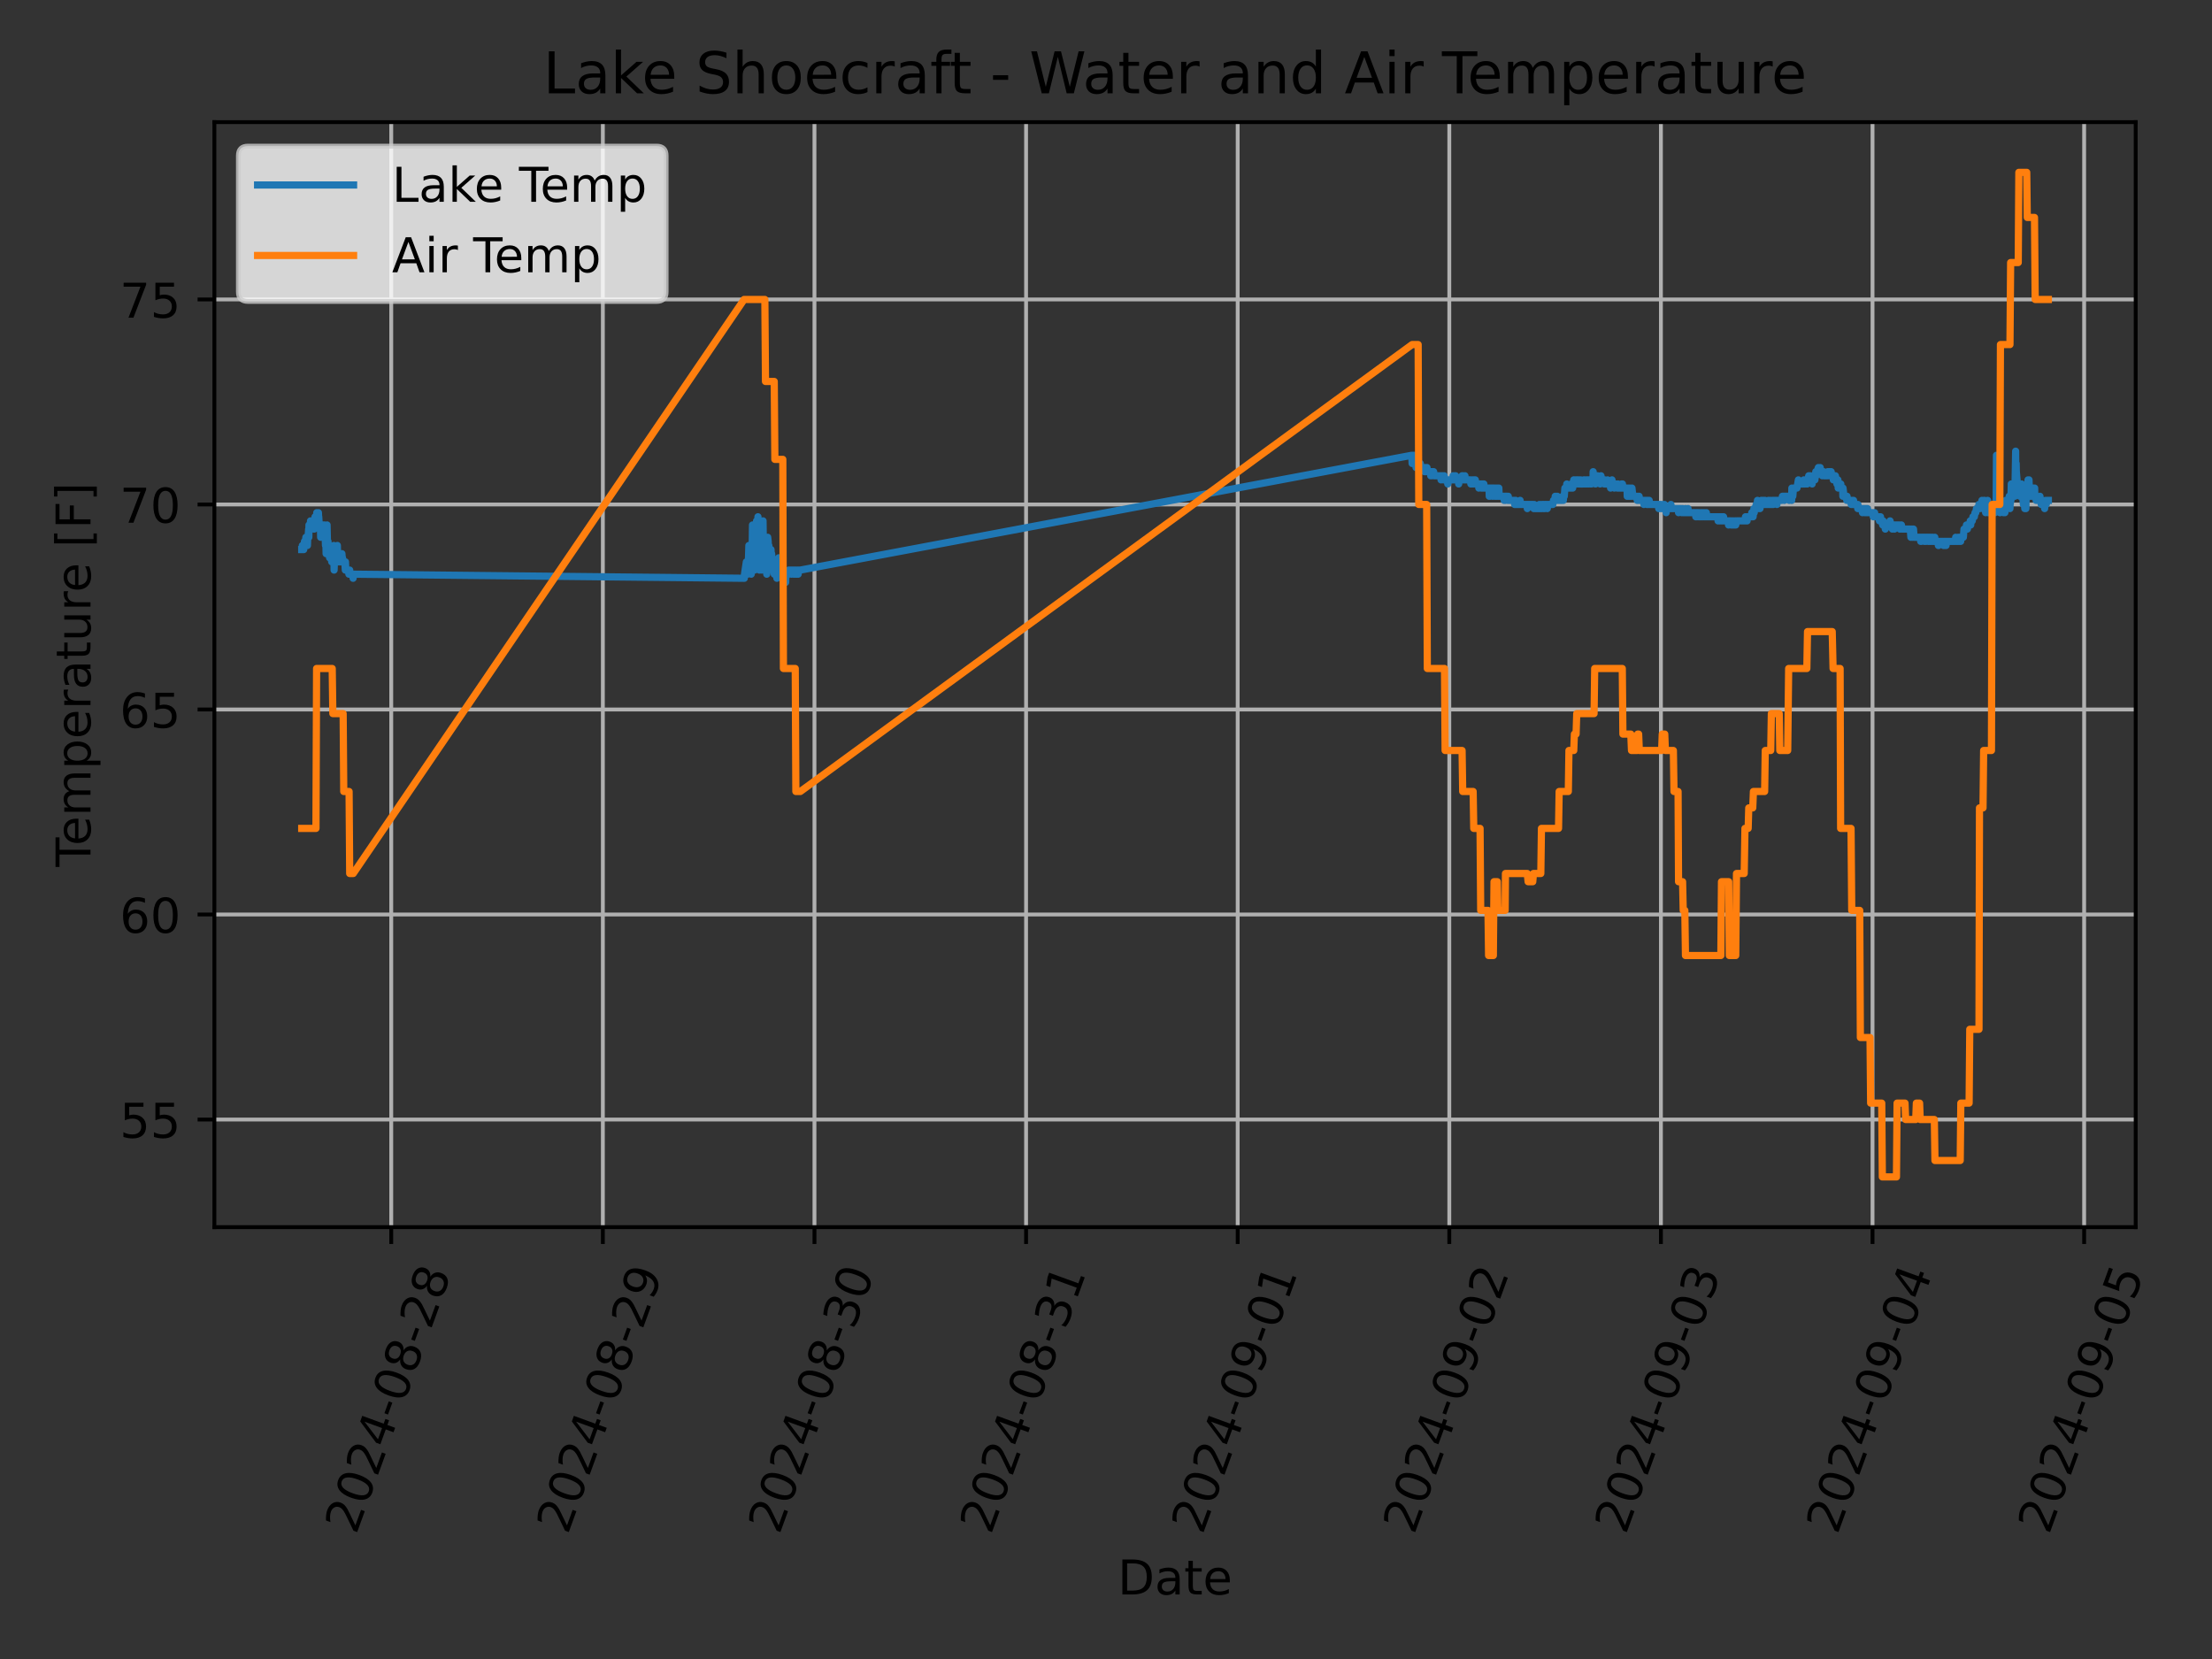 <?xml version="1.0" encoding="utf-8" standalone="no"?>
<!DOCTYPE svg PUBLIC "-//W3C//DTD SVG 1.1//EN"
  "http://www.w3.org/Graphics/SVG/1.1/DTD/svg11.dtd">
<!-- Created with matplotlib (https://matplotlib.org/) -->
<svg height="345.6pt" version="1.1" viewBox="0 0 460.8 345.6" width="460.8pt" xmlns="http://www.w3.org/2000/svg" xmlns:xlink="http://www.w3.org/1999/xlink">
 <rect x="0" y="0" width="460.8" height="345.6" fill="#333333" stroke="none"/>
 <defs>
  <style type="text/css">*{stroke-linecap:butt;stroke-linejoin:round;}</style>
 </defs>
 <g id="figure_1">
  <g id="patch_1">
   <path d="M 0 345.6 
L 460.8 345.6 
L 460.8 0 
L 0 0 
z
" style="fill:none;"/>
  </g>
  <g id="axes_1">
   <g id="patch_2">
    <path d="M 44.66 255.639 
L 444.902 255.639 
L 444.902 25.44 
L 44.66 25.44 
z
" style="fill:none;"/>
   </g>
   <g id="matplotlib.axis_1">
    <g id="xtick_1">
     <g id="line2d_1">
      <path clip-path="url(#p3c77a304e7)" d="M 81.503 255.639 
L 81.503 25.44 
" style="fill:none;stroke:#b0b0b0;stroke-linecap:square;stroke-width:0.8;"/>
     </g>
     <g id="line2d_2">
      <defs>
       <path d="M 0 0 
L 0 3.5 
" id="m9ffdf04076" style="stroke:#000000;stroke-width:0.8;"/>
      </defs>
      <g>
       <use style="stroke:#000000;stroke-width:0.8;" x="81.503" xlink:href="#m9ffdf04076" y="255.639"/>
      </g>
     </g>
     <g id="text_1">
      <!-- 2024-08-28 -->
      <g transform="translate(74.158 319.848)rotate(-70)scale(0.1 -0.1)">
       <defs>
        <path d="M 19.188 8.297 
L 53.609 8.297 
L 53.609 0 
L 7.328 0 
L 7.328 8.297 
Q 12.938 14.109 22.625 23.891 
Q 32.328 33.688 34.812 36.531 
Q 39.547 41.844 41.422 45.531 
Q 43.312 49.219 43.312 52.781 
Q 43.312 58.594 39.234 62.25 
Q 35.156 65.922 28.609 65.922 
Q 23.969 65.922 18.812 64.312 
Q 13.672 62.703 7.812 59.422 
L 7.812 69.391 
Q 13.766 71.781 18.938 73 
Q 24.125 74.219 28.422 74.219 
Q 39.75 74.219 46.484 68.547 
Q 53.219 62.891 53.219 53.422 
Q 53.219 48.922 51.531 44.891 
Q 49.859 40.875 45.406 35.406 
Q 44.188 33.984 37.641 27.219 
Q 31.109 20.453 19.188 8.297 
z
" id="DejaVuSans-50"/>
        <path d="M 31.781 66.406 
Q 24.172 66.406 20.328 58.906 
Q 16.5 51.422 16.5 36.375 
Q 16.5 21.391 20.328 13.891 
Q 24.172 6.391 31.781 6.391 
Q 39.453 6.391 43.281 13.891 
Q 47.125 21.391 47.125 36.375 
Q 47.125 51.422 43.281 58.906 
Q 39.453 66.406 31.781 66.406 
z
M 31.781 74.219 
Q 44.047 74.219 50.516 64.516 
Q 56.984 54.828 56.984 36.375 
Q 56.984 17.969 50.516 8.266 
Q 44.047 -1.422 31.781 -1.422 
Q 19.531 -1.422 13.062 8.266 
Q 6.594 17.969 6.594 36.375 
Q 6.594 54.828 13.062 64.516 
Q 19.531 74.219 31.781 74.219 
z
" id="DejaVuSans-48"/>
        <path d="M 37.797 64.312 
L 12.891 25.391 
L 37.797 25.391 
z
M 35.203 72.906 
L 47.609 72.906 
L 47.609 25.391 
L 58.016 25.391 
L 58.016 17.188 
L 47.609 17.188 
L 47.609 0 
L 37.797 0 
L 37.797 17.188 
L 4.891 17.188 
L 4.891 26.703 
z
" id="DejaVuSans-52"/>
        <path d="M 4.891 31.391 
L 31.203 31.391 
L 31.203 23.391 
L 4.891 23.391 
z
" id="DejaVuSans-45"/>
        <path d="M 31.781 34.625 
Q 24.75 34.625 20.719 30.859 
Q 16.703 27.094 16.703 20.516 
Q 16.703 13.922 20.719 10.156 
Q 24.75 6.391 31.781 6.391 
Q 38.812 6.391 42.859 10.172 
Q 46.922 13.969 46.922 20.516 
Q 46.922 27.094 42.891 30.859 
Q 38.875 34.625 31.781 34.625 
z
M 21.922 38.812 
Q 15.578 40.375 12.031 44.719 
Q 8.5 49.078 8.5 55.328 
Q 8.5 64.062 14.719 69.141 
Q 20.953 74.219 31.781 74.219 
Q 42.672 74.219 48.875 69.141 
Q 55.078 64.062 55.078 55.328 
Q 55.078 49.078 51.531 44.719 
Q 48 40.375 41.703 38.812 
Q 48.828 37.156 52.797 32.312 
Q 56.781 27.484 56.781 20.516 
Q 56.781 9.906 50.312 4.234 
Q 43.844 -1.422 31.781 -1.422 
Q 19.734 -1.422 13.25 4.234 
Q 6.781 9.906 6.781 20.516 
Q 6.781 27.484 10.781 32.312 
Q 14.797 37.156 21.922 38.812 
z
M 18.312 54.391 
Q 18.312 48.734 21.844 45.562 
Q 25.391 42.391 31.781 42.391 
Q 38.141 42.391 41.719 45.562 
Q 45.312 48.734 45.312 54.391 
Q 45.312 60.062 41.719 63.234 
Q 38.141 66.406 31.781 66.406 
Q 25.391 66.406 21.844 63.234 
Q 18.312 60.062 18.312 54.391 
z
" id="DejaVuSans-56"/>
       </defs>
       <use xlink:href="#DejaVuSans-50"/>
       <use x="63.623" xlink:href="#DejaVuSans-48"/>
       <use x="127.246" xlink:href="#DejaVuSans-50"/>
       <use x="190.869" xlink:href="#DejaVuSans-52"/>
       <use x="254.492" xlink:href="#DejaVuSans-45"/>
       <use x="290.576" xlink:href="#DejaVuSans-48"/>
       <use x="354.199" xlink:href="#DejaVuSans-56"/>
       <use x="417.822" xlink:href="#DejaVuSans-45"/>
       <use x="453.906" xlink:href="#DejaVuSans-50"/>
       <use x="517.529" xlink:href="#DejaVuSans-56"/>
      </g>
     </g>
    </g>
    <g id="xtick_2">
     <g id="line2d_3">
      <path clip-path="url(#p3c77a304e7)" d="M 125.586 255.639 
L 125.586 25.44 
" style="fill:none;stroke:#b0b0b0;stroke-linecap:square;stroke-width:0.8;"/>
     </g>
     <g id="line2d_4">
      <g>
       <use style="stroke:#000000;stroke-width:0.8;" x="125.586" xlink:href="#m9ffdf04076" y="255.639"/>
      </g>
     </g>
     <g id="text_2">
      <!-- 2024-08-29 -->
      <g transform="translate(118.24 319.848)rotate(-70)scale(0.1 -0.1)">
       <defs>
        <path d="M 10.984 1.516 
L 10.984 10.5 
Q 14.703 8.734 18.5 7.812 
Q 22.312 6.891 25.984 6.891 
Q 35.75 6.891 40.891 13.453 
Q 46.047 20.016 46.781 33.406 
Q 43.953 29.203 39.594 26.953 
Q 35.25 24.703 29.984 24.703 
Q 19.047 24.703 12.672 31.312 
Q 6.297 37.938 6.297 49.422 
Q 6.297 60.641 12.938 67.422 
Q 19.578 74.219 30.609 74.219 
Q 43.266 74.219 49.922 64.516 
Q 56.594 54.828 56.594 36.375 
Q 56.594 19.141 48.406 8.859 
Q 40.234 -1.422 26.422 -1.422 
Q 22.703 -1.422 18.891 -0.688 
Q 15.094 0.047 10.984 1.516 
z
M 30.609 32.422 
Q 37.25 32.422 41.125 36.953 
Q 45.016 41.5 45.016 49.422 
Q 45.016 57.281 41.125 61.844 
Q 37.25 66.406 30.609 66.406 
Q 23.969 66.406 20.094 61.844 
Q 16.219 57.281 16.219 49.422 
Q 16.219 41.5 20.094 36.953 
Q 23.969 32.422 30.609 32.422 
z
" id="DejaVuSans-57"/>
       </defs>
       <use xlink:href="#DejaVuSans-50"/>
       <use x="63.623" xlink:href="#DejaVuSans-48"/>
       <use x="127.246" xlink:href="#DejaVuSans-50"/>
       <use x="190.869" xlink:href="#DejaVuSans-52"/>
       <use x="254.492" xlink:href="#DejaVuSans-45"/>
       <use x="290.576" xlink:href="#DejaVuSans-48"/>
       <use x="354.199" xlink:href="#DejaVuSans-56"/>
       <use x="417.822" xlink:href="#DejaVuSans-45"/>
       <use x="453.906" xlink:href="#DejaVuSans-50"/>
       <use x="517.529" xlink:href="#DejaVuSans-57"/>
      </g>
     </g>
    </g>
    <g id="xtick_3">
     <g id="line2d_5">
      <path clip-path="url(#p3c77a304e7)" d="M 169.668 255.639 
L 169.668 25.44 
" style="fill:none;stroke:#b0b0b0;stroke-linecap:square;stroke-width:0.8;"/>
     </g>
     <g id="line2d_6">
      <g>
       <use style="stroke:#000000;stroke-width:0.8;" x="169.668" xlink:href="#m9ffdf04076" y="255.639"/>
      </g>
     </g>
     <g id="text_3">
      <!-- 2024-08-30 -->
      <g transform="translate(162.323 319.848)rotate(-70)scale(0.1 -0.1)">
       <defs>
        <path d="M 40.578 39.312 
Q 47.656 37.797 51.625 33 
Q 55.609 28.219 55.609 21.188 
Q 55.609 10.406 48.188 4.484 
Q 40.766 -1.422 27.094 -1.422 
Q 22.516 -1.422 17.656 -0.516 
Q 12.797 0.391 7.625 2.203 
L 7.625 11.719 
Q 11.719 9.328 16.594 8.109 
Q 21.484 6.891 26.812 6.891 
Q 36.078 6.891 40.938 10.547 
Q 45.797 14.203 45.797 21.188 
Q 45.797 27.641 41.281 31.266 
Q 36.766 34.906 28.719 34.906 
L 20.219 34.906 
L 20.219 43.016 
L 29.109 43.016 
Q 36.375 43.016 40.234 45.922 
Q 44.094 48.828 44.094 54.297 
Q 44.094 59.906 40.109 62.906 
Q 36.141 65.922 28.719 65.922 
Q 24.656 65.922 20.016 65.031 
Q 15.375 64.156 9.812 62.312 
L 9.812 71.094 
Q 15.438 72.656 20.344 73.438 
Q 25.25 74.219 29.594 74.219 
Q 40.828 74.219 47.359 69.109 
Q 53.906 64.016 53.906 55.328 
Q 53.906 49.266 50.438 45.094 
Q 46.969 40.922 40.578 39.312 
z
" id="DejaVuSans-51"/>
       </defs>
       <use xlink:href="#DejaVuSans-50"/>
       <use x="63.623" xlink:href="#DejaVuSans-48"/>
       <use x="127.246" xlink:href="#DejaVuSans-50"/>
       <use x="190.869" xlink:href="#DejaVuSans-52"/>
       <use x="254.492" xlink:href="#DejaVuSans-45"/>
       <use x="290.576" xlink:href="#DejaVuSans-48"/>
       <use x="354.199" xlink:href="#DejaVuSans-56"/>
       <use x="417.822" xlink:href="#DejaVuSans-45"/>
       <use x="453.906" xlink:href="#DejaVuSans-51"/>
       <use x="517.529" xlink:href="#DejaVuSans-48"/>
      </g>
     </g>
    </g>
    <g id="xtick_4">
     <g id="line2d_7">
      <path clip-path="url(#p3c77a304e7)" d="M 213.751 255.639 
L 213.751 25.44 
" style="fill:none;stroke:#b0b0b0;stroke-linecap:square;stroke-width:0.8;"/>
     </g>
     <g id="line2d_8">
      <g>
       <use style="stroke:#000000;stroke-width:0.8;" x="213.751" xlink:href="#m9ffdf04076" y="255.639"/>
      </g>
     </g>
     <g id="text_4">
      <!-- 2024-08-31 -->
      <g transform="translate(206.406 319.848)rotate(-70)scale(0.1 -0.1)">
       <defs>
        <path d="M 12.406 8.297 
L 28.516 8.297 
L 28.516 63.922 
L 10.984 60.406 
L 10.984 69.391 
L 28.422 72.906 
L 38.281 72.906 
L 38.281 8.297 
L 54.391 8.297 
L 54.391 0 
L 12.406 0 
z
" id="DejaVuSans-49"/>
       </defs>
       <use xlink:href="#DejaVuSans-50"/>
       <use x="63.623" xlink:href="#DejaVuSans-48"/>
       <use x="127.246" xlink:href="#DejaVuSans-50"/>
       <use x="190.869" xlink:href="#DejaVuSans-52"/>
       <use x="254.492" xlink:href="#DejaVuSans-45"/>
       <use x="290.576" xlink:href="#DejaVuSans-48"/>
       <use x="354.199" xlink:href="#DejaVuSans-56"/>
       <use x="417.822" xlink:href="#DejaVuSans-45"/>
       <use x="453.906" xlink:href="#DejaVuSans-51"/>
       <use x="517.529" xlink:href="#DejaVuSans-49"/>
      </g>
     </g>
    </g>
    <g id="xtick_5">
     <g id="line2d_9">
      <path clip-path="url(#p3c77a304e7)" d="M 257.834 255.639 
L 257.834 25.44 
" style="fill:none;stroke:#b0b0b0;stroke-linecap:square;stroke-width:0.8;"/>
     </g>
     <g id="line2d_10">
      <g>
       <use style="stroke:#000000;stroke-width:0.8;" x="257.834" xlink:href="#m9ffdf04076" y="255.639"/>
      </g>
     </g>
     <g id="text_5">
      <!-- 2024-09-01 -->
      <g transform="translate(250.488 319.848)rotate(-70)scale(0.1 -0.1)">
       <use xlink:href="#DejaVuSans-50"/>
       <use x="63.623" xlink:href="#DejaVuSans-48"/>
       <use x="127.246" xlink:href="#DejaVuSans-50"/>
       <use x="190.869" xlink:href="#DejaVuSans-52"/>
       <use x="254.492" xlink:href="#DejaVuSans-45"/>
       <use x="290.576" xlink:href="#DejaVuSans-48"/>
       <use x="354.199" xlink:href="#DejaVuSans-57"/>
       <use x="417.822" xlink:href="#DejaVuSans-45"/>
       <use x="453.906" xlink:href="#DejaVuSans-48"/>
       <use x="517.529" xlink:href="#DejaVuSans-49"/>
      </g>
     </g>
    </g>
    <g id="xtick_6">
     <g id="line2d_11">
      <path clip-path="url(#p3c77a304e7)" d="M 301.916 255.639 
L 301.916 25.44 
" style="fill:none;stroke:#b0b0b0;stroke-linecap:square;stroke-width:0.8;"/>
     </g>
     <g id="line2d_12">
      <g>
       <use style="stroke:#000000;stroke-width:0.8;" x="301.916" xlink:href="#m9ffdf04076" y="255.639"/>
      </g>
     </g>
     <g id="text_6">
      <!-- 2024-09-02 -->
      <g transform="translate(294.571 319.848)rotate(-70)scale(0.1 -0.1)">
       <use xlink:href="#DejaVuSans-50"/>
       <use x="63.623" xlink:href="#DejaVuSans-48"/>
       <use x="127.246" xlink:href="#DejaVuSans-50"/>
       <use x="190.869" xlink:href="#DejaVuSans-52"/>
       <use x="254.492" xlink:href="#DejaVuSans-45"/>
       <use x="290.576" xlink:href="#DejaVuSans-48"/>
       <use x="354.199" xlink:href="#DejaVuSans-57"/>
       <use x="417.822" xlink:href="#DejaVuSans-45"/>
       <use x="453.906" xlink:href="#DejaVuSans-48"/>
       <use x="517.529" xlink:href="#DejaVuSans-50"/>
      </g>
     </g>
    </g>
    <g id="xtick_7">
     <g id="line2d_13">
      <path clip-path="url(#p3c77a304e7)" d="M 345.999 255.639 
L 345.999 25.44 
" style="fill:none;stroke:#b0b0b0;stroke-linecap:square;stroke-width:0.8;"/>
     </g>
     <g id="line2d_14">
      <g>
       <use style="stroke:#000000;stroke-width:0.8;" x="345.999" xlink:href="#m9ffdf04076" y="255.639"/>
      </g>
     </g>
     <g id="text_7">
      <!-- 2024-09-03 -->
      <g transform="translate(338.654 319.848)rotate(-70)scale(0.1 -0.1)">
       <use xlink:href="#DejaVuSans-50"/>
       <use x="63.623" xlink:href="#DejaVuSans-48"/>
       <use x="127.246" xlink:href="#DejaVuSans-50"/>
       <use x="190.869" xlink:href="#DejaVuSans-52"/>
       <use x="254.492" xlink:href="#DejaVuSans-45"/>
       <use x="290.576" xlink:href="#DejaVuSans-48"/>
       <use x="354.199" xlink:href="#DejaVuSans-57"/>
       <use x="417.822" xlink:href="#DejaVuSans-45"/>
       <use x="453.906" xlink:href="#DejaVuSans-48"/>
       <use x="517.529" xlink:href="#DejaVuSans-51"/>
      </g>
     </g>
    </g>
    <g id="xtick_8">
     <g id="line2d_15">
      <path clip-path="url(#p3c77a304e7)" d="M 390.082 255.639 
L 390.082 25.44 
" style="fill:none;stroke:#b0b0b0;stroke-linecap:square;stroke-width:0.8;"/>
     </g>
     <g id="line2d_16">
      <g>
       <use style="stroke:#000000;stroke-width:0.8;" x="390.082" xlink:href="#m9ffdf04076" y="255.639"/>
      </g>
     </g>
     <g id="text_8">
      <!-- 2024-09-04 -->
      <g transform="translate(382.736 319.848)rotate(-70)scale(0.1 -0.1)">
       <use xlink:href="#DejaVuSans-50"/>
       <use x="63.623" xlink:href="#DejaVuSans-48"/>
       <use x="127.246" xlink:href="#DejaVuSans-50"/>
       <use x="190.869" xlink:href="#DejaVuSans-52"/>
       <use x="254.492" xlink:href="#DejaVuSans-45"/>
       <use x="290.576" xlink:href="#DejaVuSans-48"/>
       <use x="354.199" xlink:href="#DejaVuSans-57"/>
       <use x="417.822" xlink:href="#DejaVuSans-45"/>
       <use x="453.906" xlink:href="#DejaVuSans-48"/>
       <use x="517.529" xlink:href="#DejaVuSans-52"/>
      </g>
     </g>
    </g>
    <g id="xtick_9">
     <g id="line2d_17">
      <path clip-path="url(#p3c77a304e7)" d="M 434.165 255.639 
L 434.165 25.44 
" style="fill:none;stroke:#b0b0b0;stroke-linecap:square;stroke-width:0.8;"/>
     </g>
     <g id="line2d_18">
      <g>
       <use style="stroke:#000000;stroke-width:0.8;" x="434.165" xlink:href="#m9ffdf04076" y="255.639"/>
      </g>
     </g>
     <g id="text_9">
      <!-- 2024-09-05 -->
      <g transform="translate(426.819 319.848)rotate(-70)scale(0.1 -0.1)">
       <defs>
        <path d="M 10.797 72.906 
L 49.516 72.906 
L 49.516 64.594 
L 19.828 64.594 
L 19.828 46.734 
Q 21.969 47.469 24.109 47.828 
Q 26.266 48.188 28.422 48.188 
Q 40.625 48.188 47.75 41.5 
Q 54.891 34.812 54.891 23.391 
Q 54.891 11.625 47.562 5.094 
Q 40.234 -1.422 26.906 -1.422 
Q 22.312 -1.422 17.547 -0.641 
Q 12.797 0.141 7.719 1.703 
L 7.719 11.625 
Q 12.109 9.234 16.797 8.062 
Q 21.484 6.891 26.703 6.891 
Q 35.156 6.891 40.078 11.328 
Q 45.016 15.766 45.016 23.391 
Q 45.016 31 40.078 35.438 
Q 35.156 39.891 26.703 39.891 
Q 22.75 39.891 18.812 39.016 
Q 14.891 38.141 10.797 36.281 
z
" id="DejaVuSans-53"/>
       </defs>
       <use xlink:href="#DejaVuSans-50"/>
       <use x="63.623" xlink:href="#DejaVuSans-48"/>
       <use x="127.246" xlink:href="#DejaVuSans-50"/>
       <use x="190.869" xlink:href="#DejaVuSans-52"/>
       <use x="254.492" xlink:href="#DejaVuSans-45"/>
       <use x="290.576" xlink:href="#DejaVuSans-48"/>
       <use x="354.199" xlink:href="#DejaVuSans-57"/>
       <use x="417.822" xlink:href="#DejaVuSans-45"/>
       <use x="453.906" xlink:href="#DejaVuSans-48"/>
       <use x="517.529" xlink:href="#DejaVuSans-53"/>
      </g>
     </g>
    </g>
    <g id="text_10">
     <!-- Date -->
     <g transform="translate(232.83 332.158)scale(0.1 -0.1)">
      <defs>
       <path d="M 19.672 64.797 
L 19.672 8.109 
L 31.594 8.109 
Q 46.688 8.109 53.688 14.938 
Q 60.688 21.781 60.688 36.531 
Q 60.688 51.172 53.688 57.984 
Q 46.688 64.797 31.594 64.797 
z
M 9.812 72.906 
L 30.078 72.906 
Q 51.266 72.906 61.172 64.094 
Q 71.094 55.281 71.094 36.531 
Q 71.094 17.672 61.125 8.828 
Q 51.172 0 30.078 0 
L 9.812 0 
z
" id="DejaVuSans-68"/>
       <path d="M 34.281 27.484 
Q 23.391 27.484 19.188 25 
Q 14.984 22.516 14.984 16.5 
Q 14.984 11.719 18.141 8.906 
Q 21.297 6.109 26.703 6.109 
Q 34.188 6.109 38.703 11.406 
Q 43.219 16.703 43.219 25.484 
L 43.219 27.484 
z
M 52.203 31.203 
L 52.203 0 
L 43.219 0 
L 43.219 8.297 
Q 40.141 3.328 35.547 0.953 
Q 30.953 -1.422 24.312 -1.422 
Q 15.922 -1.422 10.953 3.297 
Q 6 8.016 6 15.922 
Q 6 25.141 12.172 29.828 
Q 18.359 34.516 30.609 34.516 
L 43.219 34.516 
L 43.219 35.406 
Q 43.219 41.609 39.141 45 
Q 35.062 48.391 27.688 48.391 
Q 23 48.391 18.547 47.266 
Q 14.109 46.141 10.016 43.891 
L 10.016 52.203 
Q 14.938 54.109 19.578 55.047 
Q 24.219 56 28.609 56 
Q 40.484 56 46.344 49.844 
Q 52.203 43.703 52.203 31.203 
z
" id="DejaVuSans-97"/>
       <path d="M 18.312 70.219 
L 18.312 54.688 
L 36.812 54.688 
L 36.812 47.703 
L 18.312 47.703 
L 18.312 18.016 
Q 18.312 11.328 20.141 9.422 
Q 21.969 7.516 27.594 7.516 
L 36.812 7.516 
L 36.812 0 
L 27.594 0 
Q 17.188 0 13.234 3.875 
Q 9.281 7.766 9.281 18.016 
L 9.281 47.703 
L 2.688 47.703 
L 2.688 54.688 
L 9.281 54.688 
L 9.281 70.219 
z
" id="DejaVuSans-116"/>
       <path d="M 56.203 29.594 
L 56.203 25.203 
L 14.891 25.203 
Q 15.484 15.922 20.484 11.062 
Q 25.484 6.203 34.422 6.203 
Q 39.594 6.203 44.453 7.469 
Q 49.312 8.734 54.109 11.281 
L 54.109 2.781 
Q 49.266 0.734 44.188 -0.344 
Q 39.109 -1.422 33.891 -1.422 
Q 20.797 -1.422 13.156 6.188 
Q 5.516 13.812 5.516 26.812 
Q 5.516 40.234 12.766 48.109 
Q 20.016 56 32.328 56 
Q 43.359 56 49.781 48.891 
Q 56.203 41.797 56.203 29.594 
z
M 47.219 32.234 
Q 47.125 39.594 43.094 43.984 
Q 39.062 48.391 32.422 48.391 
Q 24.906 48.391 20.391 44.141 
Q 15.875 39.891 15.188 32.172 
z
" id="DejaVuSans-101"/>
      </defs>
      <use xlink:href="#DejaVuSans-68"/>
      <use x="77.002" xlink:href="#DejaVuSans-97"/>
      <use x="138.281" xlink:href="#DejaVuSans-116"/>
      <use x="177.49" xlink:href="#DejaVuSans-101"/>
     </g>
    </g>
   </g>
   <g id="matplotlib.axis_2">
    <g id="ytick_1">
     <g id="line2d_19">
      <path clip-path="url(#p3c77a304e7)" d="M 44.66 233.217 
L 444.902 233.217 
" style="fill:none;stroke:#b0b0b0;stroke-linecap:square;stroke-width:0.8;"/>
     </g>
     <g id="line2d_20">
      <defs>
       <path d="M 0 0 
L -3.5 0 
" id="mf39badf1a0" style="stroke:#000000;stroke-width:0.8;"/>
      </defs>
      <g>
       <use style="stroke:#000000;stroke-width:0.8;" x="44.66" xlink:href="#mf39badf1a0" y="233.217"/>
      </g>
     </g>
     <g id="text_11">
      <!-- 55 -->
      <g transform="translate(24.935 237.016)scale(0.1 -0.1)">
       <use xlink:href="#DejaVuSans-53"/>
       <use x="63.623" xlink:href="#DejaVuSans-53"/>
      </g>
     </g>
    </g>
    <g id="ytick_2">
     <g id="line2d_21">
      <path clip-path="url(#p3c77a304e7)" d="M 44.66 190.508 
L 444.902 190.508 
" style="fill:none;stroke:#b0b0b0;stroke-linecap:square;stroke-width:0.8;"/>
     </g>
     <g id="line2d_22">
      <g>
       <use style="stroke:#000000;stroke-width:0.8;" x="44.66" xlink:href="#mf39badf1a0" y="190.508"/>
      </g>
     </g>
     <g id="text_12">
      <!-- 60 -->
      <g transform="translate(24.935 194.307)scale(0.1 -0.1)">
       <defs>
        <path d="M 33.016 40.375 
Q 26.375 40.375 22.484 35.828 
Q 18.609 31.297 18.609 23.391 
Q 18.609 15.531 22.484 10.953 
Q 26.375 6.391 33.016 6.391 
Q 39.656 6.391 43.531 10.953 
Q 47.406 15.531 47.406 23.391 
Q 47.406 31.297 43.531 35.828 
Q 39.656 40.375 33.016 40.375 
z
M 52.594 71.297 
L 52.594 62.312 
Q 48.875 64.062 45.094 64.984 
Q 41.312 65.922 37.594 65.922 
Q 27.828 65.922 22.672 59.328 
Q 17.531 52.734 16.797 39.406 
Q 19.672 43.656 24.016 45.922 
Q 28.375 48.188 33.594 48.188 
Q 44.578 48.188 50.953 41.516 
Q 57.328 34.859 57.328 23.391 
Q 57.328 12.156 50.688 5.359 
Q 44.047 -1.422 33.016 -1.422 
Q 20.359 -1.422 13.672 8.266 
Q 6.984 17.969 6.984 36.375 
Q 6.984 53.656 15.188 63.938 
Q 23.391 74.219 37.203 74.219 
Q 40.922 74.219 44.703 73.484 
Q 48.484 72.75 52.594 71.297 
z
" id="DejaVuSans-54"/>
       </defs>
       <use xlink:href="#DejaVuSans-54"/>
       <use x="63.623" xlink:href="#DejaVuSans-48"/>
      </g>
     </g>
    </g>
    <g id="ytick_3">
     <g id="line2d_23">
      <path clip-path="url(#p3c77a304e7)" d="M 44.66 147.8 
L 444.902 147.8 
" style="fill:none;stroke:#b0b0b0;stroke-linecap:square;stroke-width:0.8;"/>
     </g>
     <g id="line2d_24">
      <g>
       <use style="stroke:#000000;stroke-width:0.8;" x="44.66" xlink:href="#mf39badf1a0" y="147.8"/>
      </g>
     </g>
     <g id="text_13">
      <!-- 65 -->
      <g transform="translate(24.935 151.599)scale(0.1 -0.1)">
       <use xlink:href="#DejaVuSans-54"/>
       <use x="63.623" xlink:href="#DejaVuSans-53"/>
      </g>
     </g>
    </g>
    <g id="ytick_4">
     <g id="line2d_25">
      <path clip-path="url(#p3c77a304e7)" d="M 44.66 105.091 
L 444.902 105.091 
" style="fill:none;stroke:#b0b0b0;stroke-linecap:square;stroke-width:0.8;"/>
     </g>
     <g id="line2d_26">
      <g>
       <use style="stroke:#000000;stroke-width:0.8;" x="44.66" xlink:href="#mf39badf1a0" y="105.091"/>
      </g>
     </g>
     <g id="text_14">
      <!-- 70 -->
      <g transform="translate(24.935 108.891)scale(0.1 -0.1)">
       <defs>
        <path d="M 8.203 72.906 
L 55.078 72.906 
L 55.078 68.703 
L 28.609 0 
L 18.312 0 
L 43.219 64.594 
L 8.203 64.594 
z
" id="DejaVuSans-55"/>
       </defs>
       <use xlink:href="#DejaVuSans-55"/>
       <use x="63.623" xlink:href="#DejaVuSans-48"/>
      </g>
     </g>
    </g>
    <g id="ytick_5">
     <g id="line2d_27">
      <path clip-path="url(#p3c77a304e7)" d="M 44.66 62.383 
L 444.902 62.383 
" style="fill:none;stroke:#b0b0b0;stroke-linecap:square;stroke-width:0.8;"/>
     </g>
     <g id="line2d_28">
      <g>
       <use style="stroke:#000000;stroke-width:0.8;" x="44.66" xlink:href="#mf39badf1a0" y="62.383"/>
      </g>
     </g>
     <g id="text_15">
      <!-- 75 -->
      <g transform="translate(24.935 66.182)scale(0.1 -0.1)">
       <use xlink:href="#DejaVuSans-55"/>
       <use x="63.623" xlink:href="#DejaVuSans-53"/>
      </g>
     </g>
    </g>
    <g id="text_16">
     <!-- Temperature [F] -->
     <g transform="translate(18.855 180.575)rotate(-90)scale(0.1 -0.1)">
      <defs>
       <path d="M -0.297 72.906 
L 61.375 72.906 
L 61.375 64.594 
L 35.5 64.594 
L 35.5 0 
L 25.594 0 
L 25.594 64.594 
L -0.297 64.594 
z
" id="DejaVuSans-84"/>
       <path d="M 52 44.188 
Q 55.375 50.25 60.062 53.125 
Q 64.75 56 71.094 56 
Q 79.641 56 84.281 50.016 
Q 88.922 44.047 88.922 33.016 
L 88.922 0 
L 79.891 0 
L 79.891 32.719 
Q 79.891 40.578 77.094 44.375 
Q 74.312 48.188 68.609 48.188 
Q 61.625 48.188 57.562 43.547 
Q 53.516 38.922 53.516 30.906 
L 53.516 0 
L 44.484 0 
L 44.484 32.719 
Q 44.484 40.625 41.703 44.406 
Q 38.922 48.188 33.109 48.188 
Q 26.219 48.188 22.156 43.531 
Q 18.109 38.875 18.109 30.906 
L 18.109 0 
L 9.078 0 
L 9.078 54.688 
L 18.109 54.688 
L 18.109 46.188 
Q 21.188 51.219 25.484 53.609 
Q 29.781 56 35.688 56 
Q 41.656 56 45.828 52.969 
Q 50 49.953 52 44.188 
z
" id="DejaVuSans-109"/>
       <path d="M 18.109 8.203 
L 18.109 -20.797 
L 9.078 -20.797 
L 9.078 54.688 
L 18.109 54.688 
L 18.109 46.391 
Q 20.953 51.266 25.266 53.625 
Q 29.594 56 35.594 56 
Q 45.562 56 51.781 48.094 
Q 58.016 40.188 58.016 27.297 
Q 58.016 14.406 51.781 6.484 
Q 45.562 -1.422 35.594 -1.422 
Q 29.594 -1.422 25.266 0.953 
Q 20.953 3.328 18.109 8.203 
z
M 48.688 27.297 
Q 48.688 37.203 44.609 42.844 
Q 40.531 48.484 33.406 48.484 
Q 26.266 48.484 22.188 42.844 
Q 18.109 37.203 18.109 27.297 
Q 18.109 17.391 22.188 11.75 
Q 26.266 6.109 33.406 6.109 
Q 40.531 6.109 44.609 11.75 
Q 48.688 17.391 48.688 27.297 
z
" id="DejaVuSans-112"/>
       <path d="M 41.109 46.297 
Q 39.594 47.172 37.812 47.578 
Q 36.031 48 33.891 48 
Q 26.266 48 22.188 43.047 
Q 18.109 38.094 18.109 28.812 
L 18.109 0 
L 9.078 0 
L 9.078 54.688 
L 18.109 54.688 
L 18.109 46.188 
Q 20.953 51.172 25.484 53.578 
Q 30.031 56 36.531 56 
Q 37.453 56 38.578 55.875 
Q 39.703 55.766 41.062 55.516 
z
" id="DejaVuSans-114"/>
       <path d="M 8.5 21.578 
L 8.5 54.688 
L 17.484 54.688 
L 17.484 21.922 
Q 17.484 14.156 20.5 10.266 
Q 23.531 6.391 29.594 6.391 
Q 36.859 6.391 41.078 11.031 
Q 45.312 15.672 45.312 23.688 
L 45.312 54.688 
L 54.297 54.688 
L 54.297 0 
L 45.312 0 
L 45.312 8.406 
Q 42.047 3.422 37.719 1 
Q 33.406 -1.422 27.688 -1.422 
Q 18.266 -1.422 13.375 4.438 
Q 8.5 10.297 8.5 21.578 
z
M 31.109 56 
z
" id="DejaVuSans-117"/>
       <path id="DejaVuSans-32"/>
       <path d="M 8.594 75.984 
L 29.297 75.984 
L 29.297 69 
L 17.578 69 
L 17.578 -6.203 
L 29.297 -6.203 
L 29.297 -13.188 
L 8.594 -13.188 
z
" id="DejaVuSans-91"/>
       <path d="M 9.812 72.906 
L 51.703 72.906 
L 51.703 64.594 
L 19.672 64.594 
L 19.672 43.109 
L 48.578 43.109 
L 48.578 34.812 
L 19.672 34.812 
L 19.672 0 
L 9.812 0 
z
" id="DejaVuSans-70"/>
       <path d="M 30.422 75.984 
L 30.422 -13.188 
L 9.719 -13.188 
L 9.719 -6.203 
L 21.391 -6.203 
L 21.391 69 
L 9.719 69 
L 9.719 75.984 
z
" id="DejaVuSans-93"/>
      </defs>
      <use xlink:href="#DejaVuSans-84"/>
      <use x="44.084" xlink:href="#DejaVuSans-101"/>
      <use x="105.607" xlink:href="#DejaVuSans-109"/>
      <use x="203.02" xlink:href="#DejaVuSans-112"/>
      <use x="266.496" xlink:href="#DejaVuSans-101"/>
      <use x="328.02" xlink:href="#DejaVuSans-114"/>
      <use x="369.133" xlink:href="#DejaVuSans-97"/>
      <use x="430.412" xlink:href="#DejaVuSans-116"/>
      <use x="469.621" xlink:href="#DejaVuSans-117"/>
      <use x="533" xlink:href="#DejaVuSans-114"/>
      <use x="571.863" xlink:href="#DejaVuSans-101"/>
      <use x="633.387" xlink:href="#DejaVuSans-32"/>
      <use x="665.174" xlink:href="#DejaVuSans-91"/>
      <use x="704.188" xlink:href="#DejaVuSans-70"/>
      <use x="761.707" xlink:href="#DejaVuSans-93"/>
     </g>
    </g>
   </g>
   <g id="line2d_29">
    <path clip-path="url(#p3c77a304e7)" d="M 62.853 114.487 
L 62.92 114.487 
L 62.984 113.633 
L 63.016 114.487 
L 63.048 114.487 
L 63.175 113.633 
L 63.238 113.633 
L 63.27 114.487 
L 63.302 113.633 
L 63.43 112.779 
L 63.623 112.779 
L 63.72 111.925 
L 63.881 113.633 
L 63.913 113.633 
L 64.011 111.925 
L 64.043 113.633 
L 64.107 111.925 
L 64.172 111.925 
L 64.302 110.216 
L 64.334 111.925 
L 64.366 109.362 
L 64.398 109.362 
L 64.43 110.216 
L 64.495 109.362 
L 64.623 109.362 
L 64.688 108.508 
L 64.721 109.362 
L 64.753 109.362 
L 64.786 108.508 
L 64.817 110.216 
L 64.913 110.216 
L 65.045 108.508 
L 65.077 108.508 
L 65.205 109.362 
L 65.237 109.362 
L 65.367 110.216 
L 65.464 110.216 
L 65.628 107.654 
L 65.789 109.362 
L 65.92 107.654 
L 65.953 107.654 
L 65.987 106.8 
L 66.051 107.654 
L 66.083 108.508 
L 66.136 107.654 
L 66.267 107.654 
L 66.332 106.8 
L 66.364 107.654 
L 66.398 107.654 
L 66.563 110.216 
L 66.628 109.362 
L 66.663 110.216 
L 66.767 110.216 
L 66.799 111.925 
L 66.865 110.216 
L 66.96 110.216 
L 67.09 109.362 
L 67.155 110.216 
L 67.189 109.362 
L 67.252 109.362 
L 67.318 111.925 
L 67.351 109.362 
L 67.414 109.362 
L 67.484 111.925 
L 67.515 110.216 
L 67.547 110.216 
L 67.579 111.925 
L 67.611 109.362 
L 67.642 110.216 
L 67.675 110.216 
L 67.804 113.633 
L 67.87 110.216 
L 67.901 113.633 
L 67.934 115.341 
L 67.968 112.779 
L 68.134 109.362 
L 68.264 115.341 
L 68.33 112.779 
L 68.362 114.487 
L 68.43 115.341 
L 68.462 114.487 
L 68.493 114.487 
L 68.657 116.196 
L 68.98 116.196 
L 69.109 117.05 
L 69.207 116.196 
L 69.272 117.05 
L 69.304 116.196 
L 69.335 115.341 
L 69.368 117.05 
L 69.435 117.05 
L 69.532 113.633 
L 69.565 116.196 
L 69.598 118.758 
L 69.662 117.05 
L 69.761 117.05 
L 69.957 114.487 
L 70.086 115.341 
L 70.152 115.341 
L 70.184 114.487 
L 70.215 115.341 
L 70.248 116.196 
L 70.28 113.633 
L 70.345 117.05 
L 70.378 117.05 
L 70.444 115.341 
L 70.476 116.196 
L 70.507 116.196 
L 70.539 115.341 
L 70.571 117.05 
L 70.604 117.05 
L 70.636 115.341 
L 70.7 116.196 
L 70.862 116.196 
L 70.963 117.05 
L 71.059 116.196 
L 71.16 117.05 
L 71.225 115.341 
L 71.289 116.196 
L 71.354 116.196 
L 71.483 117.05 
L 71.837 117.05 
L 71.934 118.758 
L 71.968 117.05 
L 72.032 118.758 
L 72.556 118.758 
L 72.687 119.612 
L 72.721 118.758 
L 72.785 119.612 
L 72.816 119.612 
L 72.848 118.758 
L 72.912 119.612 
L 73.526 119.612 
L 73.558 120.466 
L 73.59 119.612 
L 155.056 120.466 
L 155.089 119.612 
L 155.475 117.05 
L 155.507 119.612 
L 155.574 118.758 
L 155.642 119.612 
L 155.674 117.05 
L 155.753 119.612 
L 155.808 118.758 
L 155.841 118.758 
L 156.005 113.633 
L 156.144 117.05 
L 156.176 116.196 
L 156.324 118.758 
L 156.46 118.758 
L 156.491 119.612 
L 156.623 116.196 
L 156.658 116.196 
L 156.761 109.362 
L 156.821 113.633 
L 156.854 116.196 
L 156.886 114.487 
L 156.99 117.05 
L 157.06 116.196 
L 157.091 116.196 
L 157.204 118.758 
L 157.308 116.196 
L 157.34 117.05 
L 157.443 117.05 
L 157.608 108.508 
L 157.737 116.196 
L 157.768 117.05 
L 157.897 107.654 
L 157.963 110.216 
L 157.994 109.362 
L 158.026 110.216 
L 158.202 118.758 
L 158.352 115.341 
L 158.45 115.341 
L 158.484 114.487 
L 158.516 115.341 
L 158.646 118.758 
L 158.814 115.341 
L 158.847 115.341 
L 158.955 108.508 
L 159.066 117.05 
L 159.1 115.341 
L 159.172 118.758 
L 159.203 115.341 
L 159.4 118.758 
L 159.432 116.196 
L 159.465 117.05 
L 159.595 117.05 
L 159.628 115.341 
L 159.696 117.05 
L 159.729 119.612 
L 159.794 116.196 
L 159.858 116.196 
L 159.891 117.05 
L 159.925 111.925 
L 160.026 112.779 
L 160.092 116.196 
L 160.124 114.487 
L 160.158 113.633 
L 160.19 114.487 
L 160.351 116.196 
L 160.487 115.341 
L 160.519 115.341 
L 160.583 116.196 
L 160.615 114.487 
L 160.679 116.196 
L 160.711 116.196 
L 160.742 115.341 
L 160.807 116.196 
L 160.84 116.196 
L 160.966 117.05 
L 160.999 117.05 
L 161.128 118.758 
L 161.16 118.758 
L 161.289 119.612 
L 161.741 119.612 
L 161.839 120.466 
L 161.968 119.612 
L 162.196 119.612 
L 162.228 116.196 
L 162.291 119.612 
L 162.388 118.758 
L 162.522 119.612 
L 162.619 119.612 
L 162.651 118.758 
L 162.715 119.612 
L 162.779 119.612 
L 162.877 120.466 
L 162.91 119.612 
L 162.975 120.466 
L 163.631 120.466 
L 163.666 121.321 
L 163.697 120.466 
L 163.839 119.612 
L 164.209 119.612 
L 164.304 118.758 
L 164.336 119.612 
L 164.405 118.758 
L 164.859 118.758 
L 164.891 119.612 
L 164.955 118.758 
L 165.248 118.758 
L 165.347 119.612 
L 165.474 118.758 
L 165.601 118.758 
L 165.697 119.612 
L 165.794 118.758 
L 165.924 119.612 
L 165.987 119.612 
L 166.114 118.758 
L 166.178 118.758 
L 166.272 119.612 
L 166.408 118.758 
L 166.729 118.758 
L 294.098 94.841 
L 294.172 96.55 
L 294.326 96.55 
L 294.358 94.841 
L 294.424 96.55 
L 294.527 96.55 
L 294.56 94.841 
L 294.633 96.55 
L 294.923 96.55 
L 294.988 97.404 
L 295.02 96.55 
L 295.221 96.55 
L 295.254 97.404 
L 295.324 96.55 
L 295.362 96.55 
L 295.492 97.404 
L 295.557 97.404 
L 295.59 96.55 
L 295.653 97.404 
L 295.781 97.404 
L 295.877 96.55 
L 295.988 97.404 
L 296.716 97.404 
L 296.748 98.258 
L 296.811 97.404 
L 296.842 97.404 
L 296.875 98.258 
L 296.939 97.404 
L 296.972 97.404 
L 297.105 98.258 
L 297.239 97.404 
L 297.271 97.404 
L 297.398 98.258 
L 298.015 98.258 
L 298.047 99.112 
L 298.11 98.258 
L 298.244 98.258 
L 298.279 99.112 
L 298.327 98.258 
L 298.655 98.258 
L 298.788 99.112 
L 300.162 99.112 
L 300.196 99.966 
L 300.261 99.112 
L 300.555 99.112 
L 300.689 99.966 
L 300.821 99.112 
L 300.853 99.112 
L 300.982 99.966 
L 301.446 99.966 
L 301.599 100.82 
L 301.726 99.966 
L 302.67 99.966 
L 302.702 99.112 
L 302.768 99.966 
L 302.998 99.966 
L 303.03 99.112 
L 303.095 99.966 
L 303.128 99.966 
L 303.225 99.112 
L 303.355 99.966 
L 303.843 99.966 
L 303.874 100.82 
L 303.937 99.966 
L 304.547 99.966 
L 304.579 99.112 
L 304.643 99.966 
L 304.74 99.966 
L 304.782 99.112 
L 304.818 99.966 
L 305.142 99.966 
L 305.174 99.112 
L 305.24 99.966 
L 306.28 99.966 
L 306.41 100.82 
L 306.475 100.82 
L 306.609 99.966 
L 306.751 100.82 
L 306.883 99.966 
L 306.914 99.966 
L 307.043 100.82 
L 307.174 99.966 
L 307.336 99.966 
L 307.462 100.82 
L 308.032 100.82 
L 308.064 101.675 
L 308.127 100.82 
L 308.523 100.82 
L 308.622 101.675 
L 308.72 100.82 
L 308.817 101.675 
L 308.918 100.82 
L 309.054 101.675 
L 309.086 101.675 
L 309.12 100.82 
L 309.185 101.675 
L 310.201 101.675 
L 310.233 103.383 
L 310.298 101.675 
L 310.33 101.675 
L 310.367 103.383 
L 310.432 101.675 
L 310.864 101.675 
L 310.928 103.383 
L 310.96 101.675 
L 311.263 101.675 
L 311.393 103.383 
L 311.489 101.675 
L 311.585 103.383 
L 311.683 101.675 
L 311.78 103.383 
L 311.915 101.675 
L 312.045 103.383 
L 312.076 103.383 
L 312.108 101.675 
L 312.172 103.383 
L 312.207 103.383 
L 312.24 101.675 
L 312.306 103.383 
L 313.249 103.383 
L 313.349 104.237 
L 313.486 103.383 
L 313.55 103.383 
L 313.583 104.237 
L 313.615 103.383 
L 313.968 103.383 
L 314.099 104.237 
L 314.196 103.383 
L 314.326 104.237 
L 315.437 104.237 
L 315.534 105.091 
L 315.601 104.237 
L 315.633 105.091 
L 315.698 105.091 
L 315.762 104.237 
L 315.793 105.091 
L 316.536 105.091 
L 316.667 104.237 
L 316.796 105.091 
L 318.13 105.091 
L 318.162 105.945 
L 318.235 105.091 
L 319.378 105.091 
L 319.514 105.945 
L 319.612 105.091 
L 319.758 105.945 
L 320.651 105.945 
L 320.683 105.091 
L 320.749 105.945 
L 320.915 105.945 
L 321.012 105.091 
L 321.144 105.945 
L 321.177 105.945 
L 321.309 105.091 
L 321.471 105.091 
L 321.502 105.945 
L 321.568 105.091 
L 321.666 105.091 
L 321.799 105.945 
L 321.93 105.091 
L 322.187 105.091 
L 322.323 105.945 
L 322.456 105.091 
L 323.486 105.091 
L 323.617 104.237 
L 323.912 104.237 
L 323.978 103.383 
L 324.01 104.237 
L 324.209 104.237 
L 324.282 103.383 
L 324.314 104.237 
L 324.38 104.237 
L 324.414 103.383 
L 324.478 104.237 
L 325.4 104.237 
L 325.531 103.383 
L 325.637 103.383 
L 325.669 104.237 
L 325.733 103.383 
L 325.865 103.383 
L 325.996 101.675 
L 326.323 101.675 
L 326.387 100.82 
L 326.419 101.675 
L 327.199 101.675 
L 327.295 100.82 
L 327.426 101.675 
L 327.49 101.675 
L 327.587 100.82 
L 327.619 101.675 
L 327.684 100.82 
L 327.715 100.82 
L 327.842 99.966 
L 327.908 99.966 
L 328.037 100.82 
L 328.132 100.82 
L 328.262 99.966 
L 328.293 99.966 
L 328.391 100.82 
L 328.535 99.966 
L 328.634 99.966 
L 328.733 100.82 
L 328.863 99.966 
L 328.998 100.82 
L 329.033 99.966 
L 329.098 100.82 
L 329.234 100.82 
L 329.266 99.966 
L 329.331 100.82 
L 329.791 100.82 
L 329.922 99.966 
L 329.987 100.82 
L 330.019 99.966 
L 330.121 99.966 
L 330.254 100.82 
L 330.288 100.82 
L 330.423 99.966 
L 330.522 100.82 
L 330.656 99.966 
L 330.724 99.966 
L 330.855 100.82 
L 330.888 100.82 
L 331.018 99.966 
L 331.252 99.966 
L 331.288 100.82 
L 331.32 99.966 
L 331.499 99.966 
L 331.532 100.82 
L 331.598 99.966 
L 331.851 99.966 
L 331.882 98.258 
L 331.947 99.112 
L 332.043 99.112 
L 332.172 99.966 
L 332.302 99.966 
L 332.365 100.82 
L 332.398 99.966 
L 332.43 99.966 
L 332.462 99.112 
L 332.527 99.966 
L 332.559 99.966 
L 332.656 99.112 
L 332.688 99.966 
L 332.754 99.112 
L 332.819 99.112 
L 332.95 99.966 
L 333.317 99.966 
L 333.348 100.82 
L 333.414 99.966 
L 333.514 99.112 
L 333.645 99.966 
L 334.071 99.966 
L 334.199 100.82 
L 334.265 100.82 
L 334.298 99.966 
L 334.362 100.82 
L 334.749 100.82 
L 334.88 99.966 
L 335.061 100.82 
L 335.419 100.82 
L 335.514 101.675 
L 335.643 100.82 
L 335.775 100.82 
L 335.808 99.966 
L 335.872 100.82 
L 336.265 100.82 
L 336.298 101.675 
L 336.362 100.82 
L 336.802 100.82 
L 336.934 101.675 
L 337.065 100.82 
L 337.198 101.675 
L 337.722 101.675 
L 337.787 100.82 
L 337.819 101.675 
L 337.952 101.675 
L 337.986 100.82 
L 338.051 101.675 
L 338.945 101.675 
L 338.978 103.383 
L 339.122 101.675 
L 339.231 103.383 
L 339.367 101.675 
L 339.467 103.383 
L 339.595 101.675 
L 339.726 103.383 
L 339.834 103.383 
L 339.967 101.675 
L 340.146 103.383 
L 340.945 103.383 
L 341.062 104.237 
L 341.128 103.383 
L 341.163 104.237 
L 341.195 104.237 
L 341.261 103.383 
L 341.293 104.237 
L 341.359 104.237 
L 341.456 103.383 
L 341.599 104.237 
L 342.416 104.237 
L 342.448 105.091 
L 342.512 104.237 
L 343.067 104.237 
L 343.098 105.091 
L 343.164 104.237 
L 343.197 104.237 
L 343.294 105.091 
L 343.326 104.237 
L 343.392 105.091 
L 343.425 105.091 
L 343.558 104.237 
L 343.696 105.091 
L 345.509 105.091 
L 345.544 105.945 
L 345.613 105.091 
L 345.716 105.091 
L 345.782 105.945 
L 345.815 105.091 
L 345.885 105.091 
L 346.019 105.945 
L 346.052 105.091 
L 346.117 105.945 
L 346.475 105.945 
L 346.508 105.091 
L 346.574 105.945 
L 346.702 105.945 
L 346.733 105.091 
L 346.798 105.945 
L 347.06 105.945 
L 347.094 106.8 
L 347.16 105.945 
L 348.051 105.945 
L 348.084 105.091 
L 348.153 105.945 
L 349.638 105.945 
L 349.671 106.8 
L 349.738 105.945 
L 350.24 105.945 
L 350.35 106.8 
L 350.482 105.945 
L 350.546 105.945 
L 350.678 106.8 
L 351.079 106.8 
L 351.111 105.945 
L 351.177 106.8 
L 351.606 106.8 
L 351.641 105.945 
L 351.706 106.8 
L 353.232 106.8 
L 353.268 107.654 
L 353.331 106.8 
L 353.461 106.8 
L 353.495 107.654 
L 353.563 106.8 
L 353.79 106.8 
L 353.917 107.654 
L 354.055 106.8 
L 354.187 107.654 
L 354.219 106.8 
L 354.282 107.654 
L 354.347 107.654 
L 354.476 106.8 
L 354.509 106.8 
L 354.608 107.654 
L 354.642 106.8 
L 354.707 107.654 
L 354.806 107.654 
L 354.936 106.8 
L 355.067 107.654 
L 355.099 106.8 
L 355.166 107.654 
L 355.426 107.654 
L 355.461 106.8 
L 355.525 107.654 
L 357.871 107.654 
L 357.904 108.508 
L 357.969 107.654 
L 358.164 107.654 
L 358.196 108.508 
L 358.262 107.654 
L 358.357 107.654 
L 358.486 108.508 
L 358.517 108.508 
L 358.552 107.654 
L 358.619 108.508 
L 358.652 108.508 
L 358.718 107.654 
L 358.75 108.508 
L 358.784 108.508 
L 358.816 107.654 
L 358.885 108.508 
L 358.919 108.508 
L 359.048 107.654 
L 359.178 108.508 
L 360.053 108.508 
L 360.085 109.362 
L 360.15 108.508 
L 360.539 108.508 
L 360.641 109.362 
L 360.774 108.508 
L 360.841 108.508 
L 360.873 109.362 
L 360.909 108.508 
L 361.013 109.362 
L 361.113 108.508 
L 361.245 109.362 
L 361.319 108.508 
L 361.352 109.362 
L 361.495 108.508 
L 361.555 108.508 
L 361.589 109.362 
L 361.745 108.508 
L 363.507 108.508 
L 363.613 107.654 
L 363.743 108.508 
L 363.886 107.654 
L 363.949 108.508 
L 363.981 107.654 
L 364.887 107.654 
L 364.919 106.8 
L 364.998 107.654 
L 365.095 106.8 
L 365.203 107.654 
L 365.37 105.945 
L 365.407 105.945 
L 365.441 106.8 
L 365.507 105.945 
L 365.736 105.945 
L 365.835 105.091 
L 365.868 105.945 
L 365.933 105.091 
L 366.068 105.091 
L 366.11 104.237 
L 366.173 105.091 
L 366.306 105.091 
L 366.41 105.945 
L 366.513 105.091 
L 366.64 105.945 
L 366.769 105.091 
L 366.801 105.091 
L 366.896 104.237 
L 366.96 105.091 
L 366.992 104.237 
L 367.024 104.237 
L 367.119 105.091 
L 367.246 104.237 
L 367.405 104.237 
L 367.438 105.091 
L 367.502 104.237 
L 367.575 104.237 
L 367.607 105.091 
L 367.672 104.237 
L 367.704 104.237 
L 367.831 105.091 
L 368.289 105.091 
L 368.415 104.237 
L 368.548 105.091 
L 368.752 105.091 
L 368.784 104.237 
L 368.847 105.091 
L 369.074 105.091 
L 369.203 104.237 
L 369.235 104.237 
L 369.266 105.091 
L 369.335 104.237 
L 369.366 104.237 
L 369.4 105.091 
L 369.464 104.237 
L 370.042 104.237 
L 370.16 105.091 
L 370.232 104.237 
L 371.191 104.237 
L 371.308 103.383 
L 371.677 103.383 
L 371.709 104.237 
L 371.762 103.383 
L 372.612 103.383 
L 372.726 104.237 
L 372.856 103.383 
L 373.19 103.383 
L 373.24 104.237 
L 373.277 101.675 
L 373.356 103.383 
L 373.472 103.383 
L 373.617 101.675 
L 374.34 101.675 
L 374.633 99.966 
L 374.737 100.82 
L 375.727 100.82 
L 375.768 99.966 
L 375.81 100.82 
L 376.018 100.82 
L 376.089 99.966 
L 376.126 100.82 
L 376.158 100.82 
L 376.233 99.966 
L 376.438 99.966 
L 376.47 100.82 
L 376.538 99.966 
L 376.644 99.966 
L 376.785 99.112 
L 376.889 99.966 
L 377.032 99.112 
L 377.154 99.112 
L 377.288 99.966 
L 377.471 99.966 
L 377.504 100.82 
L 377.54 99.966 
L 377.814 99.966 
L 377.991 99.112 
L 378.079 99.966 
L 378.262 98.258 
L 378.304 98.258 
L 378.337 99.112 
L 378.547 98.258 
L 378.793 97.404 
L 378.827 97.404 
L 378.984 98.258 
L 379.118 97.404 
L 379.185 97.404 
L 379.221 98.258 
L 379.574 98.258 
L 379.618 99.112 
L 379.672 98.258 
L 379.895 98.258 
L 380.026 99.112 
L 380.697 99.112 
L 380.764 98.258 
L 380.798 99.112 
L 380.838 99.112 
L 380.951 98.258 
L 381.055 98.258 
L 381.203 99.112 
L 381.346 98.258 
L 381.464 98.258 
L 381.583 99.112 
L 381.862 99.112 
L 381.914 99.966 
L 381.953 99.112 
L 382.023 99.112 
L 382.128 99.966 
L 382.259 99.112 
L 382.316 99.966 
L 382.349 99.112 
L 382.521 99.966 
L 382.631 99.966 
L 382.665 100.82 
L 382.71 99.966 
L 382.745 99.966 
L 382.78 100.82 
L 382.876 99.966 
L 382.931 101.675 
L 383.013 100.82 
L 383.259 100.82 
L 383.399 101.675 
L 383.436 101.675 
L 383.474 100.82 
L 383.506 101.675 
L 383.865 101.675 
L 383.901 103.383 
L 383.938 101.675 
L 384.14 103.383 
L 384.633 103.383 
L 384.706 104.237 
L 384.738 103.383 
L 384.772 103.383 
L 384.893 104.237 
L 385.505 104.237 
L 385.642 105.091 
L 385.785 104.237 
L 385.85 105.091 
L 385.954 104.237 
L 386.063 105.091 
L 386.132 104.237 
L 386.251 105.091 
L 386.902 105.091 
L 387.003 105.945 
L 387.037 105.091 
L 387.101 105.945 
L 387.885 105.945 
L 387.981 106.8 
L 388.132 105.945 
L 388.43 105.945 
L 388.463 106.8 
L 388.527 105.945 
L 388.558 105.945 
L 388.59 106.8 
L 388.654 105.945 
L 388.691 105.945 
L 388.724 106.8 
L 388.789 105.945 
L 388.821 105.945 
L 388.92 106.8 
L 389.016 105.945 
L 389.147 106.8 
L 390.105 106.8 
L 390.234 107.654 
L 390.265 106.8 
L 390.329 107.654 
L 390.36 107.654 
L 390.488 106.8 
L 390.52 106.8 
L 390.65 107.654 
L 391.489 107.654 
L 391.521 108.508 
L 391.584 107.654 
L 391.616 107.654 
L 391.715 108.508 
L 391.748 107.654 
L 391.811 108.508 
L 392.064 108.508 
L 392.192 109.362 
L 392.288 108.508 
L 392.417 109.362 
L 392.607 109.362 
L 392.742 110.216 
L 392.873 109.362 
L 393.699 109.362 
L 393.732 108.508 
L 393.921 109.362 
L 394.177 109.362 
L 394.21 110.216 
L 394.415 109.362 
L 394.612 109.362 
L 394.645 110.216 
L 394.711 109.362 
L 395.649 109.362 
L 395.777 110.216 
L 395.874 110.216 
L 396.005 109.362 
L 396.102 109.362 
L 396.235 110.216 
L 397.945 110.216 
L 398.072 111.925 
L 398.104 111.925 
L 398.234 110.216 
L 398.332 110.216 
L 398.428 111.925 
L 398.554 110.216 
L 398.617 110.216 
L 398.746 111.925 
L 400.08 111.925 
L 400.114 112.779 
L 400.181 111.925 
L 400.212 111.925 
L 400.246 112.779 
L 400.311 111.925 
L 400.829 111.925 
L 400.892 112.779 
L 400.924 111.925 
L 401.182 111.925 
L 401.214 112.779 
L 401.278 111.925 
L 401.669 111.925 
L 401.701 112.779 
L 401.764 111.925 
L 401.924 111.925 
L 401.956 112.779 
L 402.019 111.925 
L 402.118 111.925 
L 402.214 112.779 
L 402.245 111.925 
L 402.313 112.779 
L 402.346 112.779 
L 402.474 111.925 
L 402.506 111.925 
L 402.636 112.779 
L 402.668 111.925 
L 402.731 112.779 
L 403.024 112.779 
L 403.057 111.925 
L 403.121 112.779 
L 403.67 112.779 
L 403.797 113.633 
L 403.831 113.633 
L 403.961 112.779 
L 404.783 112.779 
L 404.881 113.633 
L 405.013 112.779 
L 405.046 112.779 
L 405.078 113.633 
L 405.142 112.779 
L 405.173 112.779 
L 405.205 113.633 
L 405.269 112.779 
L 405.37 112.779 
L 405.402 113.633 
L 405.468 112.779 
L 407.307 112.779 
L 407.405 111.925 
L 407.538 112.779 
L 407.826 112.779 
L 407.956 111.925 
L 408.055 112.779 
L 408.186 111.925 
L 408.218 111.925 
L 408.284 112.779 
L 408.317 111.925 
L 408.412 111.925 
L 408.444 112.779 
L 408.512 111.925 
L 409.004 111.925 
L 409.135 110.216 
L 409.613 110.216 
L 409.646 109.362 
L 409.712 110.216 
L 409.843 110.216 
L 409.971 109.362 
L 410.3 109.362 
L 410.437 108.508 
L 410.507 108.508 
L 410.54 109.362 
L 410.604 108.508 
L 410.861 108.508 
L 410.995 107.654 
L 411.294 107.654 
L 411.431 106.8 
L 411.593 106.8 
L 411.73 105.945 
L 412.196 105.945 
L 412.228 105.091 
L 412.294 105.945 
L 412.444 105.945 
L 412.549 105.091 
L 412.802 105.091 
L 412.874 104.237 
L 412.907 105.091 
L 413.034 105.945 
L 413.166 105.091 
L 413.262 105.091 
L 413.293 104.237 
L 413.363 105.091 
L 413.432 104.237 
L 413.501 105.945 
L 413.608 105.945 
L 413.639 106.8 
L 413.676 105.945 
L 413.817 105.945 
L 413.958 105.091 
L 414.027 105.091 
L 414.059 104.237 
L 414.09 105.945 
L 414.188 106.8 
L 414.222 105.945 
L 414.298 106.8 
L 414.33 106.8 
L 414.429 105.945 
L 414.559 106.8 
L 414.693 105.945 
L 414.791 105.945 
L 414.933 106.8 
L 415.096 106.8 
L 415.226 105.945 
L 415.356 105.945 
L 415.39 106.8 
L 415.424 105.091 
L 415.466 105.945 
L 415.499 105.945 
L 415.601 106.8 
L 415.798 104.237 
L 415.84 104.237 
L 415.905 94.841 
L 415.939 96.55 
L 416.07 103.383 
L 416.137 103.383 
L 416.299 105.945 
L 416.332 105.091 
L 416.398 105.945 
L 416.499 105.945 
L 416.629 106.8 
L 416.663 106.8 
L 416.795 105.945 
L 417.326 105.945 
L 417.359 106.8 
L 417.423 105.945 
L 417.618 105.945 
L 417.653 106.8 
L 417.721 105.945 
L 417.819 104.237 
L 417.853 105.091 
L 417.982 105.945 
L 418.113 105.091 
L 418.208 105.091 
L 418.339 104.237 
L 418.473 104.237 
L 418.548 103.383 
L 418.677 105.091 
L 418.71 105.945 
L 418.744 105.091 
L 418.887 104.237 
L 418.92 104.237 
L 418.986 100.82 
L 419.02 101.675 
L 419.139 103.383 
L 419.541 101.675 
L 419.613 103.383 
L 419.728 103.383 
L 419.897 93.987 
L 419.929 99.112 
L 420.005 96.55 
L 420.041 98.258 
L 420.334 101.675 
L 420.469 101.675 
L 420.565 100.82 
L 420.79 103.383 
L 420.828 103.383 
L 420.908 101.675 
L 420.981 103.383 
L 421.146 100.82 
L 421.251 103.383 
L 421.349 103.383 
L 421.509 105.091 
L 421.547 105.091 
L 421.633 103.383 
L 421.795 105.945 
L 421.957 104.237 
L 422.034 105.945 
L 422.067 104.237 
L 422.317 100.82 
L 422.363 101.675 
L 422.407 100.82 
L 422.447 100.82 
L 422.478 99.966 
L 422.52 101.675 
L 422.571 101.675 
L 422.679 99.966 
L 422.805 103.383 
L 422.992 103.383 
L 423.118 101.675 
L 423.287 103.383 
L 423.438 101.675 
L 423.476 101.675 
L 423.514 103.383 
L 423.58 101.675 
L 423.613 101.675 
L 423.753 103.383 
L 423.789 103.383 
L 423.856 101.675 
L 423.895 103.383 
L 424.073 103.383 
L 424.159 104.237 
L 424.192 103.383 
L 424.23 104.237 
L 424.909 104.237 
L 424.958 103.383 
L 424.99 104.237 
L 425.136 104.237 
L 425.226 105.091 
L 425.338 104.237 
L 425.539 104.237 
L 425.684 105.091 
L 425.901 105.091 
L 425.933 105.945 
L 425.975 105.091 
L 426.053 105.091 
L 426.153 104.237 
L 426.269 105.091 
L 426.473 104.237 
L 426.709 104.237 
L 426.709 104.237 
" style="fill:none;stroke:#1f77b4;stroke-linecap:square;stroke-width:1.5;"/>
   </g>
   <g id="line2d_30">
    <path clip-path="url(#p3c77a304e7)" d="M 62.853 172.571 
L 65.822 172.571 
L 65.953 139.258 
L 69.207 139.258 
L 69.335 148.654 
L 71.483 148.654 
L 71.611 164.883 
L 72.721 164.883 
L 72.848 181.967 
L 73.59 181.967 
L 155.011 62.383 
L 159.335 62.383 
L 159.465 79.466 
L 161.289 79.466 
L 161.419 95.695 
L 163.073 95.695 
L 163.201 139.258 
L 165.665 139.258 
L 165.794 164.883 
L 166.729 164.883 
L 294.172 71.779 
L 295.427 71.779 
L 295.557 105.091 
L 297.202 105.091 
L 297.334 139.258 
L 300.917 139.258 
L 301.046 156.341 
L 304.579 156.341 
L 304.708 164.883 
L 306.883 164.883 
L 307.011 172.571 
L 308.323 172.571 
L 308.457 189.654 
L 309.974 189.654 
L 310.102 199.05 
L 311.092 199.05 
L 311.23 183.675 
L 311.915 183.675 
L 312.045 189.654 
L 313.55 189.654 
L 313.615 181.967 
L 318.162 181.967 
L 318.332 183.675 
L 319.302 183.675 
L 319.445 181.967 
L 320.98 181.967 
L 321.112 172.571 
L 324.671 172.571 
L 324.801 164.883 
L 326.711 164.883 
L 326.842 156.341 
L 327.842 156.341 
L 327.973 152.925 
L 328.327 152.925 
L 328.463 148.654 
L 332.075 148.654 
L 332.204 139.258 
L 337.952 139.258 
L 338.082 152.925 
L 339.726 152.925 
L 339.869 156.341 
L 341.029 156.341 
L 341.163 152.925 
L 341.359 152.925 
L 341.497 156.341 
L 346.151 156.341 
L 346.281 152.925 
L 346.798 152.925 
L 346.928 156.341 
L 348.594 156.341 
L 348.723 164.883 
L 349.572 164.883 
L 349.671 183.675 
L 350.514 183.675 
L 350.646 189.654 
L 350.982 189.654 
L 351.111 199.05 
L 358.486 199.05 
L 358.619 183.675 
L 360.118 183.675 
L 360.247 199.05 
L 361.589 199.05 
L 361.745 181.967 
L 363.349 181.967 
L 363.507 172.571 
L 364.174 172.571 
L 364.3 168.3 
L 365.131 168.3 
L 365.268 164.883 
L 367.607 164.883 
L 367.736 156.341 
L 368.879 156.341 
L 369.006 148.654 
L 370.646 148.654 
L 370.763 156.341 
L 372.41 156.341 
L 372.612 139.258 
L 376.399 139.258 
L 376.538 131.571 
L 381.686 131.571 
L 381.862 139.258 
L 383.325 139.258 
L 383.436 172.571 
L 385.605 172.571 
L 385.751 189.654 
L 387.412 189.654 
L 387.548 216.133 
L 389.56 216.133 
L 389.687 229.8 
L 392.001 229.8 
L 392.127 245.175 
L 395.067 245.175 
L 395.198 229.8 
L 396.85 229.8 
L 396.978 233.217 
L 399.084 233.217 
L 399.211 229.8 
L 399.886 229.8 
L 400.016 233.217 
L 402.959 233.217 
L 403.088 241.758 
L 408.348 241.758 
L 408.478 229.8 
L 410.203 229.8 
L 410.339 214.425 
L 412.26 214.425 
L 412.363 168.3 
L 413.098 168.3 
L 413.23 156.341 
L 414.857 156.341 
L 414.998 105.091 
L 416.598 105.091 
L 416.729 71.779 
L 418.71 71.779 
L 418.853 54.695 
L 420.435 54.695 
L 420.565 35.904 
L 422.204 35.904 
L 422.317 45.299 
L 423.821 45.299 
L 423.966 62.383 
L 426.709 62.383 
L 426.709 62.383 
" style="fill:none;stroke:#ff7f0e;stroke-linecap:square;stroke-width:1.5;"/>
   </g>
   <g id="patch_3">
    <path d="M 44.66 255.639 
L 44.66 25.44 
" style="fill:none;stroke:#000000;stroke-linecap:square;stroke-linejoin:miter;stroke-width:0.8;"/>
   </g>
   <g id="patch_4">
    <path d="M 444.902 255.639 
L 444.902 25.44 
" style="fill:none;stroke:#000000;stroke-linecap:square;stroke-linejoin:miter;stroke-width:0.8;"/>
   </g>
   <g id="patch_5">
    <path d="M 44.66 255.639 
L 444.902 255.639 
" style="fill:none;stroke:#000000;stroke-linecap:square;stroke-linejoin:miter;stroke-width:0.8;"/>
   </g>
   <g id="patch_6">
    <path d="M 44.66 25.44 
L 444.902 25.44 
" style="fill:none;stroke:#000000;stroke-linecap:square;stroke-linejoin:miter;stroke-width:0.8;"/>
   </g>
   <g id="text_17">
    <!-- Lake Shoecraft - Water and Air Temperature -->
    <g transform="translate(113.163 19.44)scale(0.12 -0.12)">
     <defs>
      <path d="M 9.812 72.906 
L 19.672 72.906 
L 19.672 8.297 
L 55.172 8.297 
L 55.172 0 
L 9.812 0 
z
" id="DejaVuSans-76"/>
      <path d="M 9.078 75.984 
L 18.109 75.984 
L 18.109 31.109 
L 44.922 54.688 
L 56.391 54.688 
L 27.391 29.109 
L 57.625 0 
L 45.906 0 
L 18.109 26.703 
L 18.109 0 
L 9.078 0 
z
" id="DejaVuSans-107"/>
      <path d="M 53.516 70.516 
L 53.516 60.891 
Q 47.906 63.578 42.922 64.891 
Q 37.938 66.219 33.297 66.219 
Q 25.25 66.219 20.875 63.094 
Q 16.5 59.969 16.5 54.203 
Q 16.5 49.359 19.406 46.891 
Q 22.312 44.438 30.422 42.922 
L 36.375 41.703 
Q 47.406 39.594 52.656 34.297 
Q 57.906 29 57.906 20.125 
Q 57.906 9.516 50.797 4.047 
Q 43.703 -1.422 29.984 -1.422 
Q 24.812 -1.422 18.969 -0.25 
Q 13.141 0.922 6.891 3.219 
L 6.891 13.375 
Q 12.891 10.016 18.656 8.297 
Q 24.422 6.594 29.984 6.594 
Q 38.422 6.594 43.016 9.906 
Q 47.609 13.234 47.609 19.391 
Q 47.609 24.75 44.312 27.781 
Q 41.016 30.812 33.5 32.328 
L 27.484 33.5 
Q 16.453 35.688 11.516 40.375 
Q 6.594 45.062 6.594 53.422 
Q 6.594 63.094 13.406 68.656 
Q 20.219 74.219 32.172 74.219 
Q 37.312 74.219 42.625 73.281 
Q 47.953 72.359 53.516 70.516 
z
" id="DejaVuSans-83"/>
      <path d="M 54.891 33.016 
L 54.891 0 
L 45.906 0 
L 45.906 32.719 
Q 45.906 40.484 42.875 44.328 
Q 39.844 48.188 33.797 48.188 
Q 26.516 48.188 22.312 43.547 
Q 18.109 38.922 18.109 30.906 
L 18.109 0 
L 9.078 0 
L 9.078 75.984 
L 18.109 75.984 
L 18.109 46.188 
Q 21.344 51.125 25.703 53.562 
Q 30.078 56 35.797 56 
Q 45.219 56 50.047 50.172 
Q 54.891 44.344 54.891 33.016 
z
" id="DejaVuSans-104"/>
      <path d="M 30.609 48.391 
Q 23.391 48.391 19.188 42.75 
Q 14.984 37.109 14.984 27.297 
Q 14.984 17.484 19.156 11.844 
Q 23.344 6.203 30.609 6.203 
Q 37.797 6.203 41.984 11.859 
Q 46.188 17.531 46.188 27.297 
Q 46.188 37.016 41.984 42.703 
Q 37.797 48.391 30.609 48.391 
z
M 30.609 56 
Q 42.328 56 49.016 48.375 
Q 55.719 40.766 55.719 27.297 
Q 55.719 13.875 49.016 6.219 
Q 42.328 -1.422 30.609 -1.422 
Q 18.844 -1.422 12.172 6.219 
Q 5.516 13.875 5.516 27.297 
Q 5.516 40.766 12.172 48.375 
Q 18.844 56 30.609 56 
z
" id="DejaVuSans-111"/>
      <path d="M 48.781 52.594 
L 48.781 44.188 
Q 44.969 46.297 41.141 47.344 
Q 37.312 48.391 33.406 48.391 
Q 24.656 48.391 19.812 42.844 
Q 14.984 37.312 14.984 27.297 
Q 14.984 17.281 19.812 11.734 
Q 24.656 6.203 33.406 6.203 
Q 37.312 6.203 41.141 7.25 
Q 44.969 8.297 48.781 10.406 
L 48.781 2.094 
Q 45.016 0.344 40.984 -0.531 
Q 36.969 -1.422 32.422 -1.422 
Q 20.062 -1.422 12.781 6.344 
Q 5.516 14.109 5.516 27.297 
Q 5.516 40.672 12.859 48.328 
Q 20.219 56 33.016 56 
Q 37.156 56 41.109 55.141 
Q 45.062 54.297 48.781 52.594 
z
" id="DejaVuSans-99"/>
      <path d="M 37.109 75.984 
L 37.109 68.5 
L 28.516 68.5 
Q 23.688 68.5 21.797 66.547 
Q 19.922 64.594 19.922 59.516 
L 19.922 54.688 
L 34.719 54.688 
L 34.719 47.703 
L 19.922 47.703 
L 19.922 0 
L 10.891 0 
L 10.891 47.703 
L 2.297 47.703 
L 2.297 54.688 
L 10.891 54.688 
L 10.891 58.5 
Q 10.891 67.625 15.141 71.797 
Q 19.391 75.984 28.609 75.984 
z
" id="DejaVuSans-102"/>
      <path d="M 3.328 72.906 
L 13.281 72.906 
L 28.609 11.281 
L 43.891 72.906 
L 54.984 72.906 
L 70.312 11.281 
L 85.594 72.906 
L 95.609 72.906 
L 77.297 0 
L 64.891 0 
L 49.516 63.281 
L 33.984 0 
L 21.578 0 
z
" id="DejaVuSans-87"/>
      <path d="M 54.891 33.016 
L 54.891 0 
L 45.906 0 
L 45.906 32.719 
Q 45.906 40.484 42.875 44.328 
Q 39.844 48.188 33.797 48.188 
Q 26.516 48.188 22.312 43.547 
Q 18.109 38.922 18.109 30.906 
L 18.109 0 
L 9.078 0 
L 9.078 54.688 
L 18.109 54.688 
L 18.109 46.188 
Q 21.344 51.125 25.703 53.562 
Q 30.078 56 35.797 56 
Q 45.219 56 50.047 50.172 
Q 54.891 44.344 54.891 33.016 
z
" id="DejaVuSans-110"/>
      <path d="M 45.406 46.391 
L 45.406 75.984 
L 54.391 75.984 
L 54.391 0 
L 45.406 0 
L 45.406 8.203 
Q 42.578 3.328 38.25 0.953 
Q 33.938 -1.422 27.875 -1.422 
Q 17.969 -1.422 11.734 6.484 
Q 5.516 14.406 5.516 27.297 
Q 5.516 40.188 11.734 48.094 
Q 17.969 56 27.875 56 
Q 33.938 56 38.25 53.625 
Q 42.578 51.266 45.406 46.391 
z
M 14.797 27.297 
Q 14.797 17.391 18.875 11.75 
Q 22.953 6.109 30.078 6.109 
Q 37.203 6.109 41.297 11.75 
Q 45.406 17.391 45.406 27.297 
Q 45.406 37.203 41.297 42.844 
Q 37.203 48.484 30.078 48.484 
Q 22.953 48.484 18.875 42.844 
Q 14.797 37.203 14.797 27.297 
z
" id="DejaVuSans-100"/>
      <path d="M 34.188 63.188 
L 20.797 26.906 
L 47.609 26.906 
z
M 28.609 72.906 
L 39.797 72.906 
L 67.578 0 
L 57.328 0 
L 50.688 18.703 
L 17.828 18.703 
L 11.188 0 
L 0.781 0 
z
" id="DejaVuSans-65"/>
      <path d="M 9.422 54.688 
L 18.406 54.688 
L 18.406 0 
L 9.422 0 
z
M 9.422 75.984 
L 18.406 75.984 
L 18.406 64.594 
L 9.422 64.594 
z
" id="DejaVuSans-105"/>
     </defs>
     <use xlink:href="#DejaVuSans-76"/>
     <use x="55.713" xlink:href="#DejaVuSans-97"/>
     <use x="116.992" xlink:href="#DejaVuSans-107"/>
     <use x="171.277" xlink:href="#DejaVuSans-101"/>
     <use x="232.801" xlink:href="#DejaVuSans-32"/>
     <use x="264.588" xlink:href="#DejaVuSans-83"/>
     <use x="328.064" xlink:href="#DejaVuSans-104"/>
     <use x="391.443" xlink:href="#DejaVuSans-111"/>
     <use x="452.625" xlink:href="#DejaVuSans-101"/>
     <use x="514.148" xlink:href="#DejaVuSans-99"/>
     <use x="569.129" xlink:href="#DejaVuSans-114"/>
     <use x="610.242" xlink:href="#DejaVuSans-97"/>
     <use x="671.521" xlink:href="#DejaVuSans-102"/>
     <use x="704.977" xlink:href="#DejaVuSans-116"/>
     <use x="744.186" xlink:href="#DejaVuSans-32"/>
     <use x="775.973" xlink:href="#DejaVuSans-45"/>
     <use x="812.057" xlink:href="#DejaVuSans-32"/>
     <use x="843.844" xlink:href="#DejaVuSans-87"/>
     <use x="936.346" xlink:href="#DejaVuSans-97"/>
     <use x="997.625" xlink:href="#DejaVuSans-116"/>
     <use x="1036.834" xlink:href="#DejaVuSans-101"/>
     <use x="1098.357" xlink:href="#DejaVuSans-114"/>
     <use x="1139.471" xlink:href="#DejaVuSans-32"/>
     <use x="1171.258" xlink:href="#DejaVuSans-97"/>
     <use x="1232.537" xlink:href="#DejaVuSans-110"/>
     <use x="1295.916" xlink:href="#DejaVuSans-100"/>
     <use x="1359.393" xlink:href="#DejaVuSans-32"/>
     <use x="1391.18" xlink:href="#DejaVuSans-65"/>
     <use x="1459.588" xlink:href="#DejaVuSans-105"/>
     <use x="1487.371" xlink:href="#DejaVuSans-114"/>
     <use x="1528.484" xlink:href="#DejaVuSans-32"/>
     <use x="1560.271" xlink:href="#DejaVuSans-84"/>
     <use x="1604.355" xlink:href="#DejaVuSans-101"/>
     <use x="1665.879" xlink:href="#DejaVuSans-109"/>
     <use x="1763.291" xlink:href="#DejaVuSans-112"/>
     <use x="1826.768" xlink:href="#DejaVuSans-101"/>
     <use x="1888.291" xlink:href="#DejaVuSans-114"/>
     <use x="1929.404" xlink:href="#DejaVuSans-97"/>
     <use x="1990.684" xlink:href="#DejaVuSans-116"/>
     <use x="2029.893" xlink:href="#DejaVuSans-117"/>
     <use x="2093.271" xlink:href="#DejaVuSans-114"/>
     <use x="2132.135" xlink:href="#DejaVuSans-101"/>
    </g>
   </g>
   <g id="legend_1">
    <g id="patch_7">
     <path d="M 51.66 62.796 
L 136.769 62.796 
Q 138.769 62.796 138.769 60.796 
L 138.769 32.44 
Q 138.769 30.44 136.769 30.44 
L 51.66 30.44 
Q 49.66 30.44 49.66 32.44 
L 49.66 60.796 
Q 49.66 62.796 51.66 62.796 
z
" style="fill:#ffffff;opacity:0.8;stroke:#cccccc;stroke-linejoin:miter;"/>
    </g>
    <g id="line2d_31">
     <path d="M 53.66 38.538 
L 73.66 38.538 
" style="fill:none;stroke:#1f77b4;stroke-linecap:square;stroke-width:1.5;"/>
    </g>
    <g id="line2d_32"/>
    <g id="text_18">
     <!-- Lake Temp -->
     <g transform="translate(81.66 42.038)scale(0.1 -0.1)">
      <use xlink:href="#DejaVuSans-76"/>
      <use x="55.713" xlink:href="#DejaVuSans-97"/>
      <use x="116.992" xlink:href="#DejaVuSans-107"/>
      <use x="171.277" xlink:href="#DejaVuSans-101"/>
      <use x="232.801" xlink:href="#DejaVuSans-32"/>
      <use x="264.588" xlink:href="#DejaVuSans-84"/>
      <use x="308.672" xlink:href="#DejaVuSans-101"/>
      <use x="370.195" xlink:href="#DejaVuSans-109"/>
      <use x="467.607" xlink:href="#DejaVuSans-112"/>
     </g>
    </g>
    <g id="line2d_33">
     <path d="M 53.66 53.217 
L 73.66 53.217 
" style="fill:none;stroke:#ff7f0e;stroke-linecap:square;stroke-width:1.5;"/>
    </g>
    <g id="line2d_34"/>
    <g id="text_19">
     <!-- Air Temp -->
     <g transform="translate(81.66 56.717)scale(0.1 -0.1)">
      <use xlink:href="#DejaVuSans-65"/>
      <use x="68.408" xlink:href="#DejaVuSans-105"/>
      <use x="96.191" xlink:href="#DejaVuSans-114"/>
      <use x="137.305" xlink:href="#DejaVuSans-32"/>
      <use x="169.092" xlink:href="#DejaVuSans-84"/>
      <use x="213.176" xlink:href="#DejaVuSans-101"/>
      <use x="274.699" xlink:href="#DejaVuSans-109"/>
      <use x="372.111" xlink:href="#DejaVuSans-112"/>
     </g>
    </g>
   </g>
  </g>
 </g>
 <defs>
  <clipPath id="p3c77a304e7">
   <rect height="230.199" width="400.242" x="44.66" y="25.44"/>
  </clipPath>
 </defs>
</svg>

